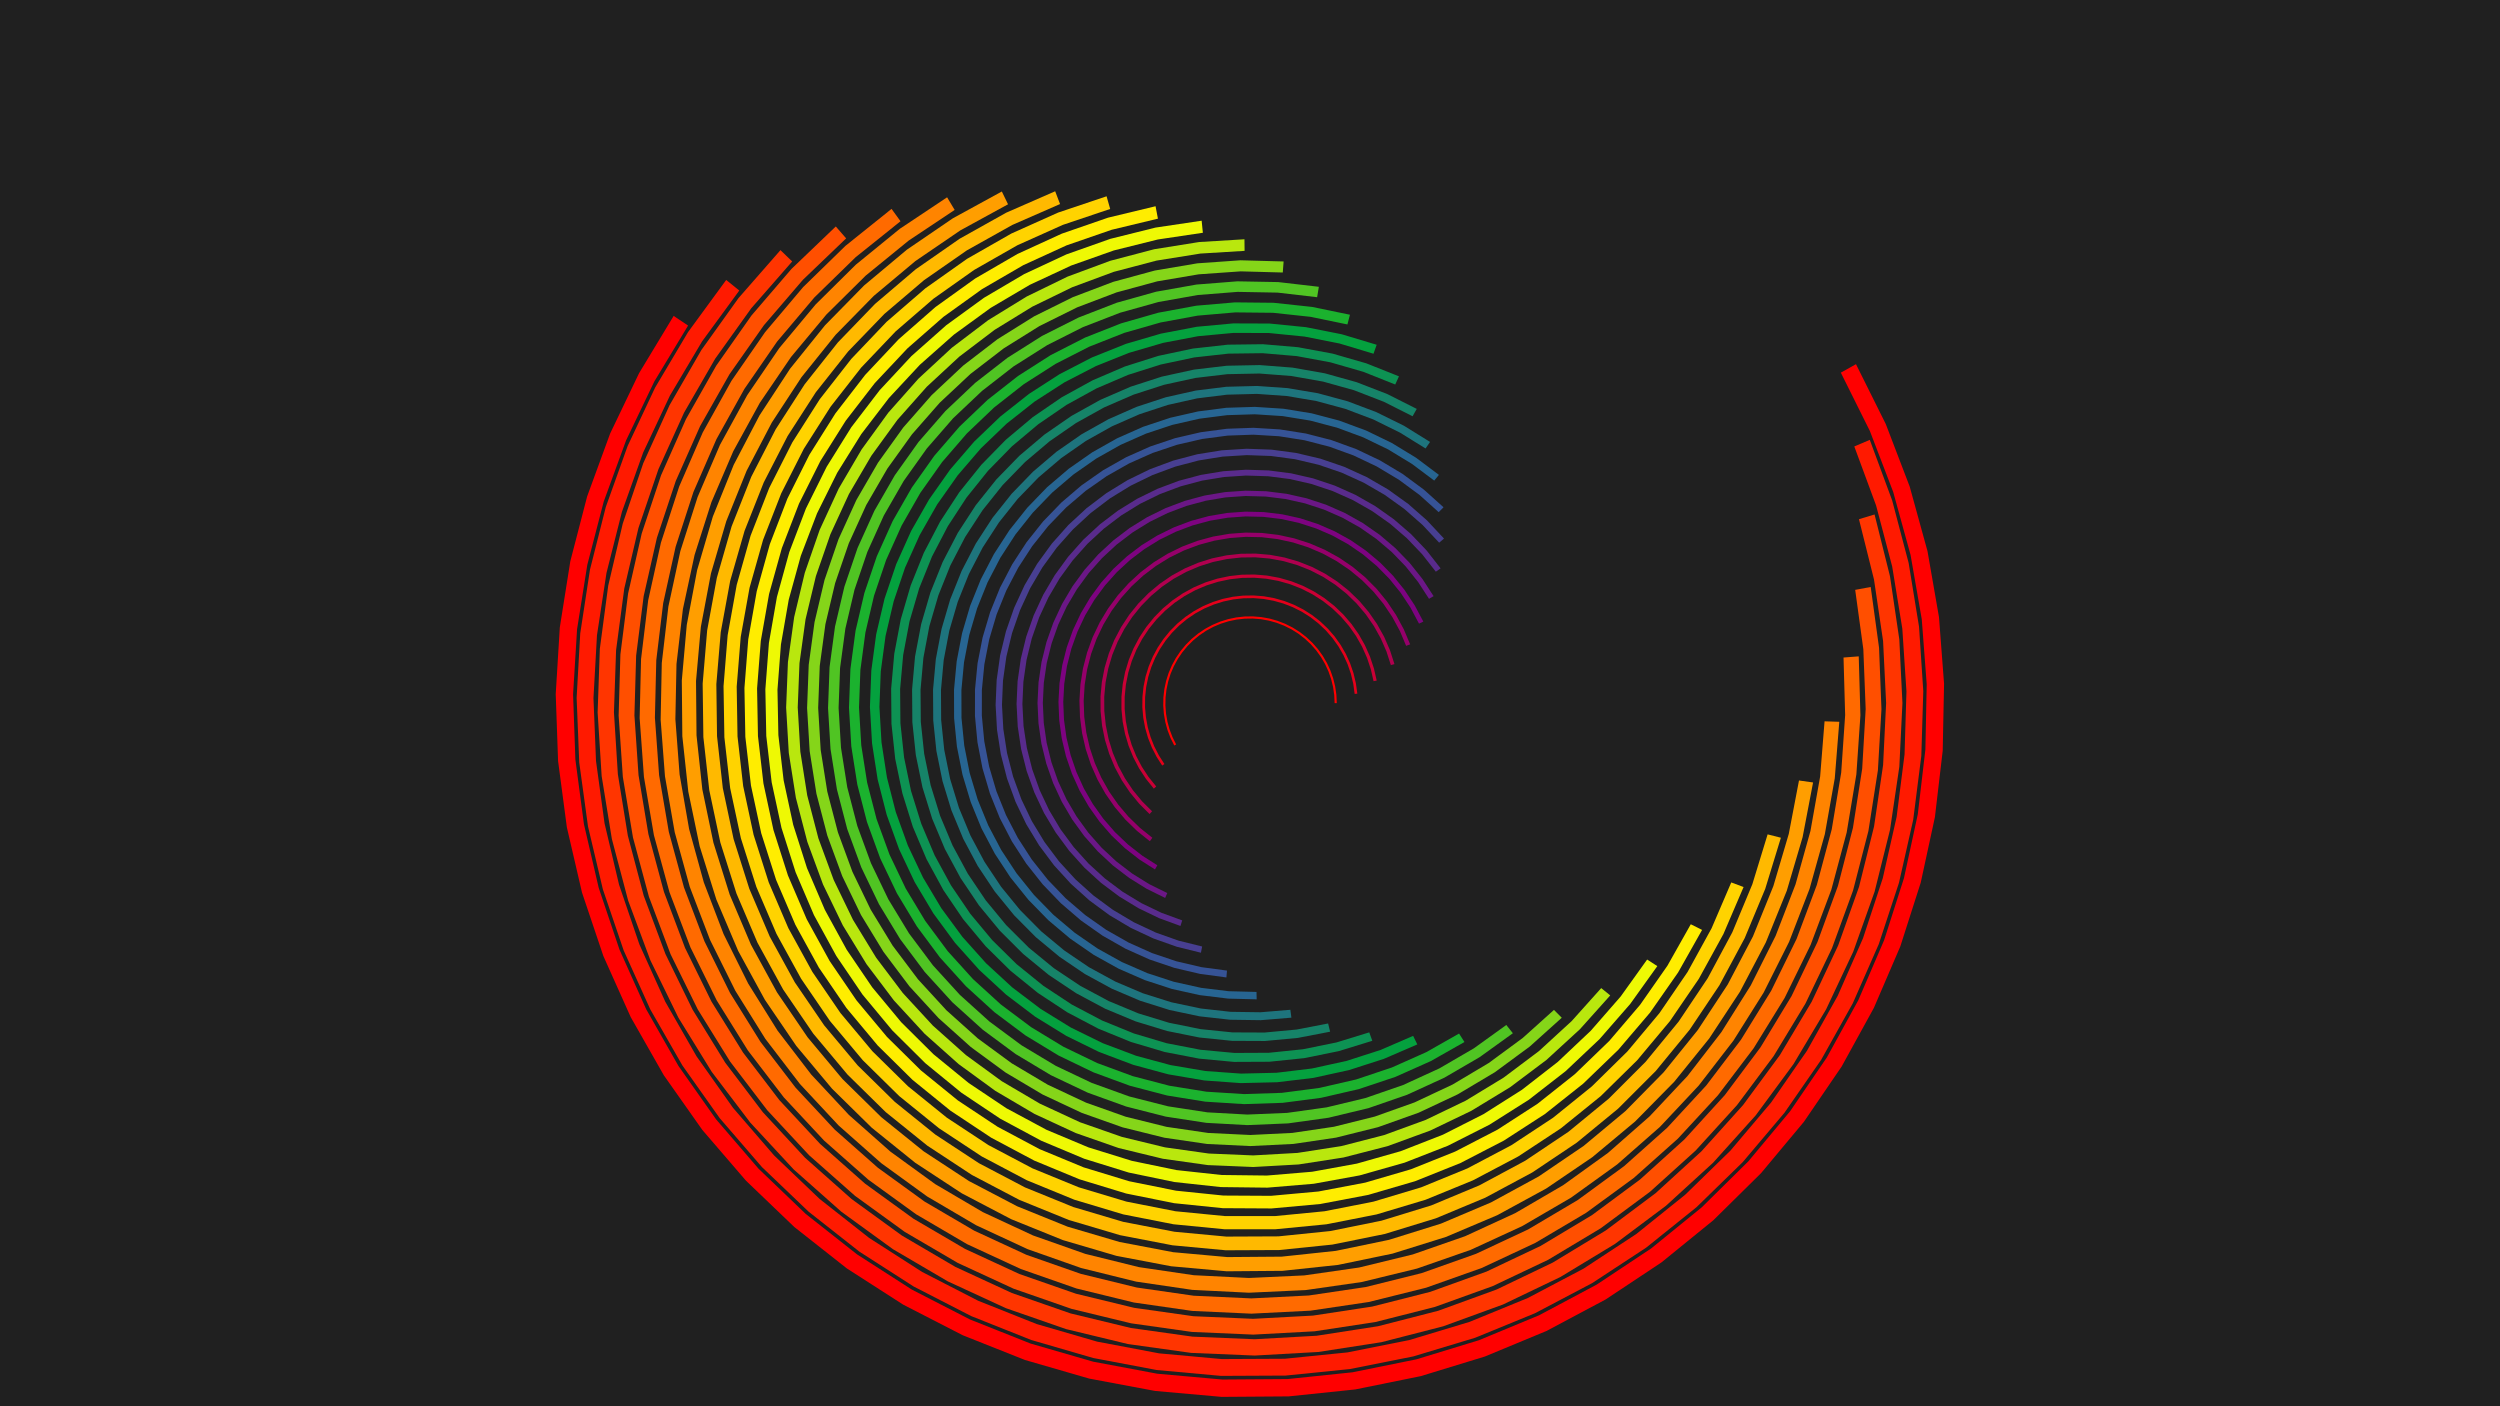 <svg xmlns="http://www.w3.org/2000/svg" xmlns:xlink="http://www.w3.org/1999/xlink" width="720" height="405" viewBox="0 0 720 405">
<path id="background" d="M 0.0 0.0 L 720.0 0.0 L 720.0 405.0 L 0.0 405.0 Z" stroke="none" fill-opacity="1" fill="#202020"></path>
<g transform="translate(360, 202.5) scale(1, -1) rotate(0.0) translate(0.0, 0.0)">
<g id="32d2fa64" transform="translate(0.0, 0.0) rotate(0.0) scale(1, 1)">
<g id="86254af" stroke="none" fill-opacity="1" fill="#ff0000">
<path id="face.000" d="M 24.996 0.0 L 24.881 2.398 L 24.536 4.774 L 23.965 7.107 L 23.172 9.373 L 22.166 11.553 L 20.955 13.627 L 19.551 15.574 L 17.967 17.378 L 16.216 19.022 L 14.316 20.49 L 12.284 21.769 L 10.139 22.847 L 7.9 23.715 L 5.588 24.363 L 3.225 24.787 L 0.832 24.982 L -1.569 24.947 L -3.955 24.681 L -6.305 24.188 L -8.597 23.471 L -10.809 22.538 L -12.922 21.397 L -14.915 20.059 L -16.771 18.535 L -18.472 16.84 L -20.002 14.99 L -21.348 13.002 L -22.497 10.894 L -23.439 8.685 L -24.164 6.396 L -24.666 4.048 L -24.941 1.663 L -24.985 -0.738 L -24.799 -3.132 L -24.384 -5.497 L -23.744 -7.811 L -22.885 -10.053 L -21.815 -12.203 L -21.27 -11.897 L -22.313 -9.802 L -23.151 -7.616 L -23.775 -5.359 L -24.179 -3.054 L -24.361 -0.72 L -24.317 1.621 L -24.049 3.947 L -23.56 6.236 L -22.853 8.468 L -21.935 10.621 L -20.815 12.677 L -19.502 14.616 L -18.01 16.419 L -16.352 18.072 L -14.542 19.557 L -12.599 20.862 L -10.539 21.975 L -8.382 22.884 L -6.148 23.583 L -3.856 24.064 L -1.53 24.323 L 0.811 24.358 L 3.144 24.168 L 5.449 23.754 L 7.703 23.122 L 9.886 22.276 L 11.977 21.225 L 13.958 19.978 L 15.811 18.546 L 17.517 16.944 L 19.062 15.185 L 20.431 13.286 L 21.612 11.264 L 22.593 9.139 L 23.365 6.929 L 23.922 4.655 L 24.259 2.338 L 24.371 0.0 Z"></path>
</g>
<g id="676b38ed" stroke="none" fill-opacity="1" fill="#e5001a">
<path id="face.000" d="M 30.91 2.725 L 30.503 5.694 L 29.811 8.611 L 28.841 11.447 L 27.602 14.176 L 26.106 16.773 L 24.366 19.213 L 22.398 21.475 L 20.222 23.535 L 17.857 25.377 L 15.325 26.981 L 12.65 28.334 L 9.858 29.422 L 6.973 30.236 L 4.023 30.768 L 1.036 31.012 L -1.961 30.968 L -4.94 30.634 L -7.872 30.014 L -10.731 29.115 L -13.49 27.944 L -16.123 26.512 L -18.606 24.833 L -20.915 22.922 L -23.029 20.797 L -24.928 18.478 L -26.594 15.987 L -28.013 13.346 L -29.17 10.581 L -30.055 7.717 L -30.659 4.782 L -30.977 1.801 L -31.007 -1.196 L -30.747 -4.182 L -30.2 -7.129 L -29.371 -10.009 L -28.268 -12.796 L -26.902 -15.464 L -25.284 -17.987 L -24.652 -17.537 L -26.229 -15.077 L -27.562 -12.476 L -28.637 -9.759 L -29.445 -6.95 L -29.978 -4.077 L -30.231 -1.166 L -30.203 1.756 L -29.893 4.662 L -29.303 7.525 L -28.441 10.317 L -27.313 13.012 L -25.93 15.587 L -24.305 18.016 L -22.453 20.277 L -20.392 22.349 L -18.141 24.212 L -15.72 25.849 L -13.153 27.245 L -10.463 28.387 L -7.675 29.264 L -4.816 29.868 L -1.912 30.193 L 1.01 30.237 L 3.923 29.999 L 6.799 29.48 L 9.611 28.687 L 12.334 27.625 L 14.942 26.307 L 17.41 24.742 L 19.716 22.947 L 21.838 20.938 L 23.756 18.733 L 25.453 16.354 L 26.912 13.822 L 28.12 11.161 L 29.066 8.396 L 29.74 5.552 L 30.137 2.657 Z"></path>
</g>
<g id="762a4034" stroke="none" fill-opacity="1" fill="#ca0035">
<path id="face.000" d="M 36.492 6.484 L 35.69 9.994 L 34.552 13.409 L 33.088 16.698 L 31.312 19.83 L 29.241 22.774 L 26.894 25.503 L 24.292 27.992 L 21.462 30.217 L 18.429 32.156 L 15.223 33.793 L 11.873 35.11 L 8.41 36.096 L 4.869 36.742 L 1.281 37.041 L -2.318 36.991 L -5.896 36.591 L -9.418 35.847 L -12.851 34.764 L -16.163 33.353 L -19.323 31.628 L -22.3 29.604 L -25.067 27.301 L -27.597 24.74 L -29.867 21.946 L -31.855 18.945 L -33.543 15.765 L -34.914 12.437 L -35.956 8.991 L -36.659 5.46 L -37.016 1.878 L -37.023 -1.722 L -36.681 -5.306 L -35.994 -8.84 L -34.966 -12.29 L -33.609 -15.624 L -31.935 -18.811 L -29.959 -21.82 L -27.701 -24.624 L -27.008 -24.008 L -29.21 -21.275 L -31.136 -18.341 L -32.769 -15.233 L -34.092 -11.983 L -35.094 -8.619 L -35.764 -5.173 L -36.098 -1.679 L -36.09 1.831 L -35.742 5.323 L -35.057 8.766 L -34.041 12.126 L -32.705 15.371 L -31.059 18.471 L -29.121 21.397 L -26.907 24.122 L -24.44 26.618 L -21.743 28.864 L -18.84 30.837 L -15.759 32.519 L -12.53 33.895 L -9.183 34.95 L -5.749 35.676 L -2.26 36.066 L 1.249 36.115 L 4.747 35.823 L 8.2 35.194 L 11.576 34.232 L 14.842 32.948 L 17.969 31.352 L 20.926 29.461 L 23.685 27.292 L 26.221 24.866 L 28.51 22.205 L 30.53 19.334 L 32.261 16.281 L 33.689 13.074 L 34.798 9.744 L 35.579 6.322 Z"></path>
</g>
<g id="496277d0" stroke="none" fill-opacity="1" fill="#b0004f">
<path id="face.000" d="M 41.606 11.237 L 40.311 15.242 L 38.632 19.102 L 36.585 22.779 L 34.188 26.24 L 31.465 29.449 L 28.442 32.378 L 25.148 34.998 L 21.614 37.285 L 17.874 39.215 L 13.963 40.772 L 9.919 41.94 L 5.781 42.707 L 1.587 43.067 L -2.622 43.017 L -6.805 42.556 L -10.924 41.689 L -14.939 40.425 L -18.811 38.775 L -22.504 36.755 L -25.982 34.384 L -29.212 31.686 L -32.164 28.685 L -34.809 25.411 L -37.121 21.894 L -39.08 18.168 L -40.666 14.269 L -41.864 10.234 L -42.663 6.102 L -43.054 1.911 L -43.035 -2.298 L -42.606 -6.485 L -41.77 -10.611 L -40.536 -14.635 L -38.915 -18.519 L -36.923 -22.227 L -34.578 -25.723 L -31.904 -28.973 L -28.926 -31.947 L -28.203 -31.149 L -31.107 -28.249 L -33.714 -25.08 L -36 -21.671 L -37.942 -18.056 L -39.522 -14.269 L -40.726 -10.345 L -41.541 -6.323 L -41.96 -2.241 L -41.978 1.863 L -41.596 5.949 L -40.817 9.978 L -39.649 13.913 L -38.103 17.714 L -36.193 21.346 L -33.938 24.775 L -31.36 27.968 L -28.482 30.893 L -25.332 33.525 L -21.941 35.836 L -18.341 37.805 L -14.565 39.414 L -10.651 40.647 L -6.635 41.492 L -2.556 41.941 L 1.548 41.991 L 5.636 41.64 L 9.671 40.891 L 13.614 39.753 L 17.427 38.235 L 21.074 36.353 L 24.519 34.124 L 27.731 31.569 L 30.679 28.713 L 33.333 25.584 L 35.67 22.21 L 37.666 18.624 L 39.304 14.861 L 40.566 10.956 Z"></path>
</g>
<g id="3c7a8ee1" stroke="none" fill-opacity="1" fill="#95006a">
<path id="face.000" d="M 46.123 16.926 L 44.294 21.257 L 42.059 25.393 L 39.44 29.297 L 36.459 32.932 L 33.145 36.266 L 29.527 39.268 L 25.638 41.91 L 21.515 44.169 L 17.195 46.023 L 12.718 47.456 L 8.124 48.454 L 3.456 49.009 L -1.244 49.114 L -5.933 48.771 L -10.567 47.98 L -15.104 46.751 L -19.503 45.093 L -23.724 43.023 L -27.727 40.558 L -31.477 37.723 L -34.938 34.541 L -38.08 31.044 L -40.872 27.262 L -43.291 23.231 L -45.313 18.987 L -46.92 14.569 L -48.098 10.018 L -48.835 5.375 L -49.126 0.683 L -48.966 -4.015 L -48.358 -8.677 L -47.307 -13.259 L -45.823 -17.72 L -43.92 -22.018 L -41.615 -26.115 L -38.928 -29.973 L -35.885 -33.557 L -32.514 -36.833 L -28.844 -39.772 L -28.123 -38.777 L -31.701 -35.912 L -34.988 -32.718 L -37.955 -29.224 L -40.574 -25.462 L -42.822 -21.468 L -44.678 -17.277 L -46.125 -12.928 L -47.149 -8.46 L -47.742 -3.915 L -47.897 0.666 L -47.614 5.241 L -46.896 9.768 L -45.747 14.205 L -44.18 18.512 L -42.209 22.65 L -39.85 26.581 L -37.128 30.268 L -34.065 33.678 L -30.69 36.779 L -27.034 39.544 L -23.131 41.947 L -19.016 43.966 L -14.727 45.582 L -10.303 46.781 L -5.784 47.551 L -1.213 47.887 L 3.369 47.783 L 7.921 47.243 L 12.4 46.269 L 16.765 44.872 L 20.977 43.064 L 24.997 40.862 L 28.788 38.286 L 32.316 35.359 L 35.548 32.109 L 38.454 28.564 L 41.008 24.758 L 43.186 20.726 L 44.969 16.503 Z"></path>
</g>
<g id="15d37aad" stroke="none" fill-opacity="1" fill="#7d0380">
<path id="face.000" d="M 49.918 23.479 L 47.43 28.168 L 44.504 32.595 L 41.166 36.721 L 37.446 40.507 L 33.38 43.918 L 29.006 46.922 L 24.362 49.493 L 19.493 51.605 L 14.444 53.239 L 9.261 54.381 L 3.992 55.019 L -1.313 55.148 L -6.607 54.767 L -11.839 53.878 L -16.962 52.491 L -21.928 50.618 L -26.691 48.277 L -31.206 45.489 L -35.433 42.279 L -39.332 38.678 L -42.867 34.72 L -46.005 30.44 L -48.717 25.878 L -50.979 21.076 L -52.768 16.08 L -54.069 10.935 L -54.87 5.688 L -55.162 0.389 L -54.945 -4.914 L -54.218 -10.171 L -52.99 -15.334 L -51.271 -20.355 L -49.077 -25.188 L -46.43 -29.788 L -43.352 -34.112 L -39.874 -38.12 L -36.026 -41.775 L -31.845 -45.044 L -27.369 -47.896 L -26.684 -46.698 L -31.049 -43.918 L -35.125 -40.731 L -38.877 -37.167 L -42.269 -33.259 L -45.269 -29.043 L -47.851 -24.559 L -49.989 -19.847 L -51.665 -14.951 L -52.863 -9.917 L -53.571 -4.791 L -53.783 0.379 L -53.498 5.546 L -52.717 10.661 L -51.449 15.678 L -49.704 20.55 L -47.499 25.231 L -44.855 29.679 L -41.795 33.852 L -38.349 37.712 L -34.547 41.222 L -30.426 44.351 L -26.023 47.07 L -21.38 49.353 L -16.538 51.179 L -11.543 52.531 L -6.442 53.398 L -1.28 53.769 L 3.893 53.644 L 9.03 53.021 L 14.083 51.908 L 19.006 50.315 L 23.753 48.255 L 28.28 45.749 L 32.546 42.82 L 36.51 39.494 L 40.137 35.803 L 43.391 31.78 L 46.245 27.463 L 48.67 22.892 Z"></path>
</g>
<g id="4fc03d31" stroke="none" fill-opacity="1" fill="#6b1786">
<path id="face.000" d="M 52.876 30.81 L 49.652 35.774 L 45.963 40.404 L 41.844 44.656 L 37.334 48.49 L 32.474 51.87 L 27.311 54.765 L 21.892 57.148 L 16.268 58.996 L 10.492 60.291 L 4.617 61.023 L -1.3 61.184 L -7.206 60.772 L -13.044 59.791 L -18.759 58.251 L -24.3 56.166 L -29.613 53.556 L -34.649 50.444 L -39.36 46.86 L -43.704 42.838 L -47.638 38.415 L -51.127 33.633 L -54.137 28.535 L -56.641 23.171 L -58.615 17.59 L -60.04 11.845 L -60.904 5.988 L -61.197 0.076 L -60.918 -5.837 L -60.069 -11.696 L -58.658 -17.445 L -56.698 -23.03 L -54.208 -28.401 L -51.21 -33.505 L -47.734 -38.296 L -43.81 -42.729 L -39.477 -46.762 L -34.774 -50.358 L -29.746 -53.482 L -24.439 -56.106 L -23.828 -54.703 L -29.002 -52.145 L -33.905 -49.099 L -38.49 -45.593 L -42.715 -41.661 L -46.54 -37.339 L -49.93 -32.668 L -52.853 -27.691 L -55.281 -22.455 L -57.192 -17.008 L -58.568 -11.403 L -59.395 -5.691 L -59.667 0.074 L -59.381 5.839 L -58.539 11.549 L -57.149 17.151 L -55.225 22.592 L -52.784 27.822 L -49.849 32.792 L -46.447 37.455 L -42.611 41.767 L -38.376 45.689 L -33.782 49.183 L -28.872 52.217 L -23.692 54.762 L -18.29 56.795 L -12.717 58.296 L -7.025 59.252 L -1.268 59.654 L 4.502 59.497 L 10.229 58.784 L 15.861 57.521 L 21.344 55.719 L 26.628 53.396 L 31.662 50.574 L 36.401 47.278 L 40.798 43.54 L 44.814 39.394 L 48.411 34.88 L 51.554 30.04 Z"></path>
</g>
<g id="24bb7b88" stroke="none" fill-opacity="1" fill="#592b8c">
<path id="face.000" d="M 54.892 38.818 L 50.862 43.966 L 46.351 48.699 L 41.401 52.971 L 36.06 56.742 L 30.377 59.977 L 24.407 62.644 L 18.207 64.719 L 11.834 66.181 L 5.349 67.018 L -1.186 67.22 L -7.71 66.787 L -14.161 65.723 L -20.478 64.036 L -26.602 61.744 L -32.474 58.868 L -38.039 55.435 L -43.244 51.478 L -48.04 47.034 L -52.381 42.145 L -56.227 36.857 L -59.542 31.221 L -62.293 25.29 L -64.455 19.119 L -66.007 12.767 L -66.935 6.295 L -67.23 -0.237 L -66.89 -6.766 L -65.916 -13.232 L -64.319 -19.572 L -62.114 -25.727 L -59.321 -31.639 L -55.967 -37.252 L -52.083 -42.512 L -47.708 -47.371 L -42.88 -51.781 L -37.648 -55.701 L -32.059 -59.095 L -26.167 -61.93 L -20.027 -64.179 L -19.527 -62.574 L -25.513 -60.381 L -31.257 -57.618 L -36.706 -54.309 L -41.808 -50.486 L -46.515 -46.186 L -50.781 -41.45 L -54.568 -36.321 L -57.838 -30.848 L -60.561 -25.084 L -62.711 -19.083 L -64.268 -12.901 L -65.217 -6.597 L -65.55 -0.231 L -65.262 6.138 L -64.357 12.448 L -62.844 18.641 L -60.736 24.657 L -58.053 30.441 L -54.822 35.936 L -51.072 41.091 L -46.839 45.858 L -42.163 50.191 L -37.088 54.049 L -31.662 57.396 L -25.937 60.2 L -19.967 62.435 L -13.807 64.079 L -7.517 65.118 L -1.156 65.54 L 5.216 65.342 L 11.538 64.527 L 17.752 63.101 L 23.797 61.078 L 29.618 58.477 L 35.158 55.324 L 40.366 51.647 L 45.192 47.482 L 49.59 42.867 L 53.52 37.847 Z"></path>
</g>
<g id="6066f4db" stroke="none" fill-opacity="1" fill="#483f91">
<path id="face.000" d="M 55.873 47.391 L 50.977 52.621 L 45.595 57.348 L 39.776 61.527 L 33.577 65.117 L 27.058 68.085 L 20.279 70.402 L 13.307 72.046 L 6.207 73.001 L -0.952 73.258 L -8.101 72.815 L -15.174 71.676 L -22.101 69.851 L -28.817 67.359 L -35.257 64.223 L -41.361 60.473 L -47.069 56.144 L -52.327 51.279 L -57.085 45.924 L -61.297 40.13 L -64.923 33.952 L -67.928 27.449 L -70.284 20.684 L -71.968 13.721 L -72.964 6.627 L -73.262 -0.53 L -72.861 -7.682 L -71.762 -14.761 L -69.977 -21.699 L -67.524 -28.429 L -64.425 -34.887 L -60.71 -41.012 L -56.414 -46.745 L -51.58 -52.031 L -46.252 -56.82 L -40.482 -61.065 L -34.325 -64.726 L -27.839 -67.769 L -21.088 -70.164 L -14.135 -71.888 L -13.782 -70.091 L -20.561 -68.41 L -27.143 -66.075 L -33.466 -63.108 L -39.47 -59.538 L -45.095 -55.399 L -50.29 -50.73 L -55.004 -45.576 L -59.192 -39.987 L -62.814 -34.015 L -65.836 -27.718 L -68.228 -21.156 L -69.968 -14.392 L -71.039 -7.49 L -71.431 -0.517 L -71.14 6.462 L -70.169 13.378 L -68.527 20.167 L -66.23 26.763 L -63.3 33.103 L -59.764 39.126 L -55.658 44.776 L -51.019 49.997 L -45.892 54.741 L -40.327 58.961 L -34.376 62.617 L -28.097 65.675 L -21.548 68.105 L -14.794 69.884 L -7.899 70.995 L -0.928 71.427 L 6.052 71.176 L 12.974 70.245 L 19.772 68.642 L 26.381 66.383 L 32.738 63.489 L 38.782 59.988 L 44.455 55.914 L 49.703 51.306 L 54.476 46.206 Z"></path>
</g>
<g id="2eaf3cc1" stroke="none" fill-opacity="1" fill="#365396">
<path id="face.000" d="M 55.736 56.406 L 50.08 61.483 L 43.964 65.995 L 37.444 69.901 L 30.58 73.164 L 23.436 75.756 L 16.076 77.651 L 8.568 78.834 L 0.982 79.292 L -6.614 79.022 L -14.148 78.026 L -21.553 76.313 L -28.76 73.899 L -35.702 70.806 L -42.317 67.063 L -48.542 62.704 L -54.322 57.769 L -59.603 52.303 L -64.337 46.357 L -68.479 39.985 L -71.992 33.246 L -74.844 26.201 L -77.009 18.915 L -78.466 11.456 L -79.202 3.892 L -79.211 -3.708 L -78.492 -11.274 L -77.053 -18.737 L -74.905 -26.027 L -72.069 -33.079 L -68.571 -39.826 L -64.444 -46.208 L -59.724 -52.165 L -54.456 -57.643 L -48.688 -62.591 L -42.472 -66.965 L -35.866 -70.723 L -28.931 -73.832 L -21.73 -76.263 L -14.329 -77.993 L -6.797 -79.006 L -6.627 -77.031 L -13.971 -76.043 L -21.187 -74.356 L -28.208 -71.986 L -34.97 -68.955 L -41.41 -65.291 L -47.47 -61.027 L -53.095 -56.202 L -58.231 -50.861 L -62.833 -45.053 L -66.857 -38.83 L -70.267 -32.252 L -73.032 -25.377 L -75.126 -18.268 L -76.53 -10.992 L -77.231 -3.616 L -77.222 3.795 L -76.504 11.17 L -75.084 18.443 L -72.973 25.546 L -70.193 32.414 L -66.767 38.985 L -62.728 45.198 L -58.113 50.996 L -52.964 56.325 L -47.329 61.136 L -41.259 65.387 L -34.81 69.036 L -28.041 72.051 L -21.014 74.405 L -13.795 76.075 L -6.448 77.046 L 0.957 77.31 L 8.354 76.863 L 15.674 75.71 L 22.85 73.862 L 29.816 71.335 L 36.508 68.153 L 42.865 64.345 L 48.828 59.946 L 54.342 54.996 Z"></path>
</g>
<g id="5c702c95" stroke="none" fill-opacity="1" fill="#276592">
<path id="face.000" d="M 54.414 65.731 L 47.836 70.663 L 40.813 74.938 L 33.412 78.518 L 25.7 81.369 L 17.75 83.465 L 9.634 84.786 L 1.43 85.32 L -6.788 85.061 L -14.943 84.013 L -22.959 82.185 L -30.762 79.594 L -38.279 76.264 L -45.441 72.226 L -52.181 67.517 L -58.437 62.182 L -64.15 56.269 L -69.268 49.834 L -73.742 42.937 L -77.532 35.64 L -80.602 28.013 L -82.924 20.126 L -84.476 12.052 L -85.244 3.866 L -85.22 -4.356 L -84.405 -12.538 L -82.807 -20.603 L -80.44 -28.476 L -77.326 -36.086 L -73.494 -43.36 L -68.98 -50.232 L -63.825 -56.637 L -58.078 -62.517 L -51.792 -67.816 L -45.025 -72.486 L -37.84 -76.483 L -30.303 -79.769 L -22.486 -82.316 L -14.459 -84.098 L -6.298 -85.099 L 1.921 -85.31 L 1.873 -83.177 L -6.141 -82.971 L -14.098 -81.995 L -21.923 -80.258 L -29.546 -77.775 L -36.894 -74.571 L -43.899 -70.674 L -50.497 -66.121 L -56.626 -60.954 L -62.23 -55.221 L -67.255 -48.976 L -71.657 -42.276 L -75.393 -35.184 L -78.429 -27.764 L -80.737 -20.088 L -82.295 -12.224 L -83.09 -4.247 L -83.113 3.769 L -82.364 11.75 L -80.851 19.623 L -78.587 27.313 L -75.594 34.749 L -71.899 41.863 L -67.536 48.588 L -62.546 54.863 L -56.976 60.627 L -50.877 65.829 L -44.305 70.42 L -37.322 74.357 L -29.993 77.604 L -22.385 80.13 L -14.569 81.913 L -6.618 82.935 L 1.394 83.187 L 9.394 82.666 L 17.306 81.378 L 25.057 79.335 L 32.576 76.555 L 39.793 73.065 L 46.64 68.896 L 53.054 64.088 Z"></path>
</g>
<g id="61e1633f" stroke="none" fill-opacity="1" fill="#1e747d">
<path id="face.000" d="M 51.856 75.223 L 44.335 79.887 L 36.398 83.802 L 28.12 86.93 L 19.578 89.243 L 10.852 90.718 L 2.024 91.343 L -6.823 91.11 L -15.605 90.022 L -24.242 88.09 L -32.65 85.332 L -40.753 81.773 L -48.473 77.446 L -55.739 72.393 L -62.481 66.661 L -68.637 60.303 L -74.149 53.38 L -78.966 45.956 L -83.042 38.1 L -86.338 29.887 L -88.825 21.394 L -90.478 12.7 L -91.282 3.887 L -91.23 -4.963 L -90.322 -13.766 L -88.567 -22.44 L -85.98 -30.903 L -82.587 -39.076 L -78.419 -46.883 L -73.515 -54.25 L -67.922 -61.108 L -61.691 -67.393 L -54.881 -73.045 L -47.557 -78.012 L -39.786 -82.247 L -31.642 -85.711 L -23.202 -88.37 L -14.543 -90.2 L -5.748 -91.184 L 3.101 -91.312 L 11.92 -90.584 L 11.622 -88.319 L 3.023 -89.03 L -5.605 -88.904 L -14.18 -87.945 L -22.622 -86.161 L -30.851 -83.568 L -38.792 -80.191 L -46.368 -76.062 L -53.509 -71.219 L -60.149 -65.708 L -66.224 -59.58 L -71.677 -52.894 L -76.458 -45.711 L -80.522 -38.1 L -83.831 -30.13 L -86.352 -21.879 L -88.064 -13.422 L -88.949 -4.839 L -89 3.79 L -88.216 12.383 L -86.604 20.859 L -84.18 29.14 L -80.966 37.148 L -76.992 44.807 L -72.296 52.045 L -66.921 58.796 L -60.919 64.995 L -54.345 70.583 L -47.261 75.51 L -39.734 79.728 L -31.834 83.199 L -23.636 85.888 L -15.215 87.772 L -6.652 88.832 L 1.974 89.059 L 10.581 88.45 L 19.088 87.012 L 27.417 84.757 L 35.489 81.707 L 43.227 77.89 L 50.56 73.342 Z"></path>
</g>
<g id="972abaa" stroke="none" fill-opacity="1" fill="#168368">
<path id="face.000" d="M 48.025 84.735 L 39.556 89.004 L 30.713 92.429 L 21.578 94.978 L 12.238 96.627 L 2.783 97.359 L -6.699 97.168 L -16.117 96.056 L -25.383 94.033 L -34.408 91.118 L -43.107 87.34 L -51.397 82.734 L -59.199 77.343 L -66.441 71.219 L -73.052 64.419 L -78.971 57.009 L -84.141 49.059 L -88.513 40.643 L -92.047 31.842 L -94.707 22.739 L -96.47 13.42 L -97.317 3.974 L -97.243 -5.509 L -96.246 -14.941 L -94.337 -24.23 L -91.533 -33.29 L -87.861 -42.034 L -83.357 -50.38 L -78.062 -58.248 L -72.027 -65.564 L -65.309 -72.258 L -57.972 -78.267 L -50.085 -83.534 L -41.723 -88.009 L -32.966 -91.65 L -23.896 -94.422 L -14.6 -96.298 L -5.165 -97.262 L 4.319 -97.303 L 13.761 -96.422 L 23.074 -94.626 L 22.497 -92.26 L 13.417 -94.011 L 4.211 -94.87 L -5.036 -94.83 L -14.235 -93.891 L -23.299 -92.061 L -32.142 -89.359 L -40.68 -85.809 L -48.833 -81.446 L -56.522 -76.311 L -63.676 -70.452 L -70.226 -63.925 L -76.11 -56.792 L -81.273 -49.121 L -85.665 -40.983 L -89.244 -32.458 L -91.978 -23.624 L -93.84 -14.567 L -94.812 -5.371 L -94.885 3.875 L -94.058 13.085 L -92.339 22.17 L -89.745 31.046 L -86.301 39.627 L -82.038 47.832 L -76.997 55.584 L -71.226 62.809 L -64.78 69.438 L -57.719 75.409 L -50.112 80.665 L -42.029 85.157 L -33.548 88.841 L -24.748 91.682 L -15.715 93.654 L -6.532 94.739 L 2.713 94.925 L 11.932 94.211 L 21.038 92.604 L 29.945 90.119 L 38.568 86.779 L 46.824 82.617 Z"></path>
</g>
<g id="2d91dee5" stroke="none" fill-opacity="1" fill="#0d9253">
<path id="face.000" d="M 42.901 94.115 L 33.494 97.859 L 23.767 100.664 L 13.812 102.506 L 3.724 103.365 L -6.399 103.234 L -16.461 102.114 L -26.365 100.015 L -36.016 96.959 L -45.323 92.973 L -54.195 88.097 L -62.548 82.377 L -70.302 75.867 L -77.382 68.631 L -83.721 60.737 L -89.258 52.261 L -93.94 43.285 L -97.721 33.893 L -100.567 24.177 L -102.449 14.23 L -103.349 4.146 L -103.259 -5.978 L -102.18 -16.044 L -100.122 -25.957 L -97.105 -35.621 L -93.157 -44.943 L -88.317 -53.835 L -82.631 -62.212 L -76.153 -69.992 L -68.946 -77.102 L -61.078 -83.473 L -52.625 -89.044 L -43.667 -93.762 L -34.292 -97.582 L -24.588 -100.467 L -14.648 -102.39 L -4.568 -103.331 L 5.556 -103.283 L 15.627 -102.245 L 25.548 -100.227 L 35.224 -97.25 L 34.343 -94.818 L 24.909 -97.722 L 15.236 -99.689 L 5.417 -100.701 L -4.453 -100.748 L -14.282 -99.83 L -23.973 -97.956 L -33.434 -95.143 L -42.576 -91.418 L -51.309 -86.818 L -59.551 -81.386 L -67.222 -75.174 L -74.25 -68.242 L -80.565 -60.656 L -86.109 -52.489 L -90.829 -43.82 L -94.677 -34.73 L -97.619 -25.308 L -99.626 -15.643 L -100.678 -5.828 L -100.765 4.042 L -99.887 13.874 L -98.053 23.573 L -95.278 33.046 L -91.591 42.202 L -87.027 50.954 L -81.628 59.218 L -75.448 66.915 L -68.545 73.97 L -60.985 80.317 L -52.84 85.895 L -44.19 90.649 L -35.116 94.535 L -25.706 97.515 L -16.049 99.561 L -6.239 100.653 L 3.631 100.781 L 13.466 99.943 L 23.173 98.148 L 32.657 95.412 L 41.828 91.763 Z"></path>
</g>
<g id="3c9df8ee" stroke="none" fill-opacity="1" fill="#04a13e">
<path id="face.000" d="M 36.481 103.208 L 26.417 106.23 L 16.11 108.274 L 5.654 109.32 L -4.854 109.358 L -15.317 108.389 L -25.639 106.421 L -35.724 103.472 L -45.481 99.57 L -54.818 94.751 L -63.65 89.058 L -71.896 82.545 L -79.479 75.271 L -86.33 67.304 L -92.386 58.716 L -97.59 49.588 L -101.895 40.002 L -105.261 30.048 L -107.657 19.817 L -109.061 9.403 L -109.46 -1.097 L -108.851 -11.587 L -107.238 -21.971 L -104.638 -32.151 L -101.073 -42.036 L -96.577 -51.533 L -91.19 -60.556 L -84.964 -69.02 L -77.955 -76.849 L -70.227 -83.969 L -61.853 -90.316 L -52.908 -95.83 L -43.476 -100.462 L -33.643 -104.167 L -23.501 -106.913 L -13.141 -108.674 L -2.661 -109.433 L 7.844 -109.184 L 18.277 -107.929 L 28.541 -105.679 L 38.542 -102.456 L 48.188 -98.289 L 46.983 -95.831 L 37.578 -99.895 L 27.827 -103.037 L 17.82 -105.231 L 7.648 -106.455 L -2.594 -106.697 L -12.813 -105.957 L -22.913 -104.24 L -32.802 -101.563 L -42.389 -97.95 L -51.585 -93.435 L -60.306 -88.058 L -68.472 -81.87 L -76.006 -74.928 L -82.84 -67.295 L -88.911 -59.042 L -94.162 -50.245 L -98.546 -40.985 L -102.022 -31.348 L -104.557 -21.421 L -106.129 -11.297 L -106.724 -1.07 L -106.335 9.168 L -104.966 19.321 L -102.629 29.297 L -99.348 39.002 L -95.15 48.348 L -90.076 57.248 L -84.172 65.621 L -77.493 73.389 L -70.099 80.481 L -62.059 86.832 L -53.448 92.382 L -44.344 97.081 L -34.831 100.885 L -24.998 103.76 L -14.934 105.679 L -4.732 106.624 L 5.513 106.587 L 15.707 105.567 L 25.757 103.575 L 35.569 100.628 Z"></path>
</g>
<g id="452cf0af" stroke="none" fill-opacity="1" fill="#1bb22e">
<path id="face.000" d="M 28.78 111.856 L 17.866 114.109 L 6.785 115.3 L -4.359 115.417 L -15.462 114.46 L -26.421 112.437 L -37.135 109.367 L -47.502 105.279 L -57.427 100.211 L -66.818 94.209 L -75.587 87.331 L -83.651 79.64 L -90.938 71.207 L -97.377 62.111 L -102.91 52.437 L -107.484 42.275 L -111.058 31.719 L -113.598 20.868 L -115.081 9.823 L -115.492 -1.314 L -114.827 -12.439 L -113.094 -23.447 L -110.308 -34.238 L -106.495 -44.71 L -101.69 -54.765 L -95.938 -64.311 L -89.294 -73.258 L -81.818 -81.522 L -73.58 -89.028 L -64.657 -95.705 L -55.133 -101.491 L -45.095 -106.332 L -34.637 -110.183 L -23.856 -113.009 L -12.854 -114.782 L -1.732 -115.486 L 9.406 -115.116 L 20.457 -113.673 L 31.317 -111.172 L 41.886 -107.637 L 52.065 -103.099 L 61.759 -97.601 L 60.215 -95.161 L 50.763 -100.521 L 40.839 -104.946 L 30.534 -108.393 L 19.946 -110.831 L 9.171 -112.238 L -1.688 -112.599 L -12.533 -111.912 L -23.26 -110.183 L -33.771 -107.429 L -43.967 -103.674 L -53.754 -98.954 L -63.041 -93.313 L -71.741 -86.803 L -79.772 -79.484 L -87.061 -71.426 L -93.54 -62.703 L -99.148 -53.396 L -103.832 -43.592 L -107.55 -33.382 L -110.267 -22.861 L -111.957 -12.128 L -112.604 -1.281 L -112.204 9.577 L -110.758 20.346 L -108.282 30.926 L -104.797 41.218 L -100.337 51.126 L -94.942 60.558 L -88.664 69.427 L -81.56 77.649 L -73.697 85.148 L -65.148 91.854 L -55.992 97.705 L -46.315 102.647 L -36.206 106.633 L -25.761 109.626 L -15.076 111.598 L -4.25 112.531 L 6.615 112.417 L 17.419 111.256 L 28.06 109.06 Z"></path>
</g>
<g id="479f3b3c" stroke="none" fill-opacity="1" fill="#50c423">
<path id="face.000" d="M 19.83 119.904 L 8.122 121.261 L -3.663 121.478 L -15.414 120.551 L -27.02 118.491 L -38.371 115.316 L -49.361 111.057 L -59.888 105.753 L -69.85 99.454 L -79.156 92.22 L -87.717 84.118 L -95.454 75.225 L -102.292 65.625 L -108.168 55.407 L -113.027 44.668 L -116.822 33.508 L -119.519 22.034 L -121.091 10.352 L -121.524 -1.427 L -120.815 -13.192 L -118.968 -24.834 L -116.003 -36.242 L -111.947 -47.309 L -106.838 -57.931 L -100.723 -68.008 L -93.661 -77.445 L -85.719 -86.154 L -76.97 -94.053 L -67.497 -101.066 L -57.389 -107.13 L -46.741 -112.185 L -35.653 -116.185 L -24.231 -119.093 L -12.58 -120.88 L -0.811 -121.53 L 10.966 -121.037 L 22.639 -119.405 L 34.1 -116.651 L 45.24 -112.799 L 55.954 -107.886 L 66.142 -101.958 L 75.708 -95.071 L 73.815 -92.694 L 64.488 -99.409 L 54.555 -105.189 L 44.109 -109.979 L 33.247 -113.735 L 22.073 -116.42 L 10.692 -118.011 L -0.791 -118.492 L -12.265 -117.858 L -23.625 -116.115 L -34.762 -113.281 L -45.572 -109.38 L -55.954 -104.451 L -65.809 -98.54 L -75.045 -91.701 L -83.576 -84 L -91.32 -75.509 L -98.205 -66.307 L -104.167 -56.482 L -109.148 -46.126 L -113.103 -35.336 L -115.994 -24.213 L -117.794 -12.862 L -118.486 -1.391 L -118.064 10.094 L -116.531 21.483 L -113.901 32.671 L -110.201 43.551 L -105.464 54.022 L -99.735 63.984 L -93.067 73.345 L -85.525 82.015 L -77.177 89.914 L -68.104 96.968 L -58.39 103.109 L -48.127 108.281 L -37.412 112.434 L -26.344 115.529 L -15.029 117.538 L -3.572 118.441 L 7.918 118.23 L 19.334 116.906 Z"></path>
</g>
<g id="4833f12a" stroke="none" fill-opacity="1" fill="#85d519">
<path id="face.000" d="M 9.682 127.198 L -2.749 127.537 L -15.154 126.663 L -27.415 124.586 L -39.415 121.324 L -51.041 116.91 L -62.182 111.385 L -72.731 104.801 L -82.59 97.222 L -91.664 88.718 L -99.866 79.372 L -107.12 69.271 L -113.356 58.512 L -118.514 47.196 L -122.547 35.433 L -125.414 23.332 L -127.09 11.01 L -127.558 -1.416 L -126.814 -13.83 L -124.865 -26.112 L -121.73 -38.145 L -117.437 -49.816 L -112.029 -61.014 L -105.556 -71.632 L -98.079 -81.57 L -89.671 -90.732 L -80.411 -99.032 L -70.386 -106.39 L -59.693 -112.738 L -48.432 -118.015 L -36.711 -122.17 L -24.642 -125.164 L -12.338 -126.968 L 0.083 -127.566 L 12.504 -126.952 L 24.805 -125.131 L 36.871 -122.122 L 48.587 -117.951 L 59.84 -112.66 L 70.525 -106.298 L 80.54 -98.926 L 89.79 -90.614 L 87.545 -88.349 L 78.527 -96.453 L 68.762 -103.641 L 58.344 -109.844 L 47.372 -115.002 L 35.949 -119.068 L 24.185 -122.003 L 12.191 -123.778 L 0.081 -124.377 L -12.029 -123.794 L -24.026 -122.035 L -35.794 -119.115 L -47.221 -115.064 L -58.201 -109.92 L -68.627 -103.731 L -78.401 -96.556 L -87.429 -88.463 L -95.627 -79.53 L -102.917 -69.841 L -109.228 -59.489 L -114.501 -48.571 L -118.686 -37.192 L -121.744 -25.459 L -123.644 -13.484 L -124.369 -1.381 L -123.913 10.735 L -122.279 22.749 L -119.483 34.547 L -115.551 46.017 L -110.522 57.049 L -104.442 67.539 L -97.37 77.387 L -89.372 86.5 L -80.525 94.791 L -70.913 102.181 L -60.627 108.6 L -49.765 113.987 L -38.43 118.291 L -26.729 121.471 L -14.775 123.496 L -2.68 124.348 L 9.44 124.018 Z"></path>
</g>
<g id="55209bd3" stroke="none" fill-opacity="1" fill="#b9e70e">
<path id="face.000" d="M -1.598 133.59 L -14.664 132.793 L -27.589 130.72 L -40.249 127.393 L -52.523 122.842 L -64.292 117.113 L -75.445 110.259 L -85.873 102.346 L -95.476 93.451 L -104.163 83.659 L -111.851 73.064 L -118.464 61.767 L -123.94 49.878 L -128.226 37.509 L -131.281 24.781 L -133.076 11.814 L -133.594 -1.266 L -132.829 -14.333 L -130.788 -27.264 L -127.493 -39.932 L -122.973 -52.217 L -117.272 -64.001 L -110.446 -75.17 L -102.56 -85.618 L -93.689 -95.244 L -83.918 -103.955 L -73.342 -111.668 L -62.062 -118.31 L -50.186 -123.815 L -37.828 -128.132 L -25.107 -131.219 L -12.145 -133.047 L 0.933 -133.597 L 14.003 -132.864 L 26.938 -130.856 L 39.615 -127.592 L 51.911 -123.102 L 63.709 -117.431 L 74.895 -110.633 L 85.362 -102.773 L 95.01 -93.925 L 103.746 -84.177 L 101.152 -82.072 L 92.635 -91.577 L 83.228 -100.203 L 73.023 -107.867 L 62.116 -114.496 L 50.613 -120.025 L 38.624 -124.402 L 26.265 -127.584 L 13.653 -129.542 L 0.91 -130.257 L -11.842 -129.72 L -24.48 -127.939 L -36.883 -124.929 L -48.931 -120.72 L -60.51 -115.352 L -71.509 -108.877 L -81.82 -101.356 L -91.346 -92.862 L -99.996 -83.477 L -107.685 -73.291 L -114.341 -62.401 L -119.898 -50.912 L -124.305 -38.934 L -127.519 -26.582 L -129.508 -13.975 L -130.254 -1.234 L -129.75 11.519 L -127.999 24.161 L -125.021 36.572 L -120.841 48.631 L -115.502 60.223 L -109.054 71.237 L -101.559 81.568 L -93.089 91.115 L -83.726 99.788 L -73.559 107.502 L -62.685 114.185 L -51.21 119.771 L -39.243 124.208 L -26.899 127.452 L -14.297 129.473 L -1.558 130.251 Z"></path>
</g>
<g id="2e334a80" stroke="none" fill-opacity="1" fill="#eef904">
<path id="face.000" d="M -13.925 138.937 L -27.202 136.958 L -40.227 133.713 L -52.881 129.233 L -65.046 123.558 L -76.61 116.741 L -87.466 108.845 L -97.513 99.943 L -106.659 90.118 L -114.82 79.46 L -121.919 68.067 L -127.892 56.046 L -132.683 43.506 L -136.247 30.565 L -138.552 17.34 L -139.577 3.956 L -139.312 -9.465 L -137.76 -22.798 L -134.934 -35.921 L -130.861 -48.712 L -125.579 -61.052 L -119.136 -72.829 L -111.593 -83.932 L -103.017 -94.26 L -93.49 -103.716 L -83.099 -112.214 L -71.94 -119.675 L -60.116 -126.03 L -47.737 -131.22 L -34.916 -135.197 L -21.772 -137.925 L -8.428 -139.379 L 4.995 -139.544 L 18.371 -138.42 L 31.578 -136.016 L 44.492 -132.355 L 56.996 -127.471 L 68.973 -121.409 L 80.312 -114.225 L 90.909 -105.986 L 100.666 -96.767 L 109.493 -86.653 L 117.308 -75.739 L 114.375 -73.846 L 106.756 -84.487 L 98.15 -94.348 L 88.636 -103.336 L 78.304 -111.37 L 67.248 -118.374 L 55.571 -124.285 L 43.38 -129.046 L 30.788 -132.616 L 17.912 -134.959 L 4.87 -136.055 L -8.217 -135.894 L -21.228 -134.477 L -34.043 -131.818 L -46.543 -127.94 L -58.613 -122.879 L -70.142 -116.683 L -81.022 -109.409 L -91.153 -101.123 L -100.442 -91.903 L -108.803 -81.834 L -116.158 -71.008 L -122.44 -59.526 L -127.59 -47.494 L -131.561 -35.023 L -134.316 -22.228 L -135.829 -9.228 L -136.088 3.857 L -135.089 16.907 L -132.841 29.8 L -129.366 42.418 L -124.695 54.645 L -118.871 66.366 L -111.949 77.473 L -103.993 87.865 L -95.075 97.445 L -85.279 106.124 L -74.695 113.822 L -63.42 120.469 L -51.559 126.002 L -39.222 130.37 L -26.522 133.534 L -13.577 135.464 Z"></path>
</g>
<g id="54b5d399" stroke="none" fill-opacity="1" fill="#ffed00">
<path id="face.000" d="M -27.199 143.105 L -40.883 139.812 L -54.185 135.214 L -66.981 129.354 L -79.152 122.286 L -90.584 114.077 L -101.17 104.802 L -110.812 94.549 L -119.419 83.414 L -126.912 71.5 L -133.22 58.918 L -138.284 45.787 L -142.057 32.228 L -144.504 18.368 L -145.602 4.337 L -145.341 -9.735 L -143.723 -23.716 L -140.764 -37.476 L -136.49 -50.885 L -130.942 -63.82 L -124.172 -76.159 L -116.243 -87.787 L -107.228 -98.595 L -97.213 -108.483 L -86.289 -117.358 L -74.561 -125.138 L -62.136 -131.75 L -49.131 -137.131 L -35.668 -141.233 L -21.872 -144.016 L -7.871 -145.454 L 6.203 -145.535 L 20.219 -144.257 L 34.046 -141.632 L 47.556 -137.686 L 60.621 -132.453 L 73.121 -125.985 L 84.938 -118.34 L 95.962 -109.591 L 106.09 -99.818 L 115.228 -89.114 L 123.29 -77.578 L 130.202 -65.317 L 126.947 -63.684 L 120.208 -75.638 L 112.348 -86.886 L 103.438 -97.323 L 93.563 -106.851 L 82.814 -115.382 L 71.293 -122.835 L 59.106 -129.142 L 46.367 -134.243 L 33.195 -138.091 L 19.713 -140.65 L 6.048 -141.896 L -7.675 -141.818 L -21.325 -140.415 L -34.776 -137.702 L -47.903 -133.703 L -60.583 -128.456 L -72.697 -122.01 L -84.132 -114.424 L -94.782 -105.771 L -104.547 -96.13 L -113.337 -85.592 L -121.068 -74.255 L -127.669 -62.224 L -133.078 -49.613 L -137.245 -36.539 L -140.13 -23.123 L -141.708 -9.492 L -141.962 4.228 L -140.892 17.909 L -138.506 31.422 L -134.827 44.642 L -129.889 57.445 L -123.739 69.712 L -116.434 81.329 L -108.042 92.186 L -98.641 102.182 L -88.319 111.225 L -77.173 119.229 L -65.306 126.12 L -52.83 131.834 L -39.861 136.317 L -26.519 139.527 Z"></path>
</g>
<g id="6b429ed9" stroke="none" fill-opacity="1" fill="#ffd300">
<path id="face.000" d="M -41.304 145.969 L -55.267 141.275 L -68.709 135.249 L -81.502 127.947 L -93.528 119.439 L -104.671 109.804 L -114.827 99.135 L -123.901 87.53 L -131.807 75.1 L -138.469 61.962 L -143.826 48.24 L -147.827 34.063 L -150.434 19.565 L -151.622 4.882 L -151.381 -9.847 L -149.712 -24.483 L -146.631 -38.888 L -142.168 -52.926 L -136.365 -66.466 L -129.275 -79.378 L -120.967 -91.542 L -111.518 -102.843 L -101.017 -113.175 L -89.564 -122.439 L -77.267 -130.548 L -64.241 -137.427 L -50.609 -143.01 L -36.5 -147.244 L -22.046 -150.09 L -7.385 -151.521 L 7.345 -151.522 L 22.007 -150.096 L 36.461 -147.254 L 50.571 -143.023 L 64.205 -137.444 L 77.232 -130.569 L 89.532 -122.462 L 100.988 -113.201 L 111.491 -102.873 L 120.943 -91.574 L 129.254 -79.412 L 136.347 -66.501 L 142.154 -52.964 L 138.601 -51.64 L 132.939 -64.839 L 126.023 -77.427 L 117.919 -89.285 L 108.704 -100.301 L 98.463 -110.371 L 87.294 -119.401 L 75.302 -127.304 L 62.599 -134.008 L 49.307 -139.447 L 35.549 -143.572 L 21.457 -146.343 L 7.162 -147.734 L -7.201 -147.733 L -21.495 -146.338 L -35.587 -143.563 L -49.344 -139.434 L -62.635 -133.991 L -75.335 -127.285 L -87.325 -119.378 L -98.492 -110.345 L -108.73 -100.272 L -117.943 -89.254 L -126.043 -77.394 L -132.956 -64.804 L -138.614 -51.603 L -142.966 -37.916 L -145.969 -23.871 L -147.596 -9.601 L -147.831 4.76 L -146.673 19.076 L -144.131 33.212 L -140.23 47.034 L -135.007 60.413 L -128.511 73.223 L -120.804 85.342 L -111.957 96.656 L -102.054 107.059 L -91.189 116.453 L -79.465 124.748 L -66.991 131.867 L -53.885 137.743 L -40.271 142.32 Z"></path>
</g>
<g id="45a825c8" stroke="none" fill-opacity="1" fill="#ffb900">
<path id="face.000" d="M -56.109 147.417 L -70.211 141.246 L -83.645 133.729 L -96.282 124.939 L -108.001 114.96 L -118.693 103.885 L -128.253 91.821 L -136.593 78.882 L -143.631 65.193 L -149.302 50.882 L -153.55 36.087 L -156.337 20.948 L -157.634 5.61 L -157.43 -9.782 L -155.727 -25.081 L -152.541 -40.141 L -147.902 -54.818 L -141.854 -68.974 L -134.456 -82.472 L -125.777 -95.185 L -115.9 -106.992 L -104.919 -117.78 L -92.939 -127.446 L -80.074 -135.898 L -66.446 -143.056 L -52.186 -148.851 L -37.428 -153.229 L -22.314 -156.148 L -6.988 -157.579 L 8.405 -157.51 L 23.718 -155.941 L 38.805 -152.886 L 53.523 -148.376 L 67.731 -142.452 L 81.293 -135.172 L 94.082 -126.604 L 105.974 -116.831 L 116.858 -105.945 L 126.628 -94.05 L 135.192 -81.259 L 142.469 -67.694 L 148.389 -53.485 L 152.896 -38.766 L 149.074 -37.797 L 144.679 -52.148 L 138.907 -66.002 L 131.813 -79.228 L 123.462 -91.698 L 113.936 -103.296 L 103.325 -113.91 L 91.73 -123.439 L 79.261 -131.792 L 66.037 -138.891 L 52.185 -144.666 L 37.835 -149.064 L 23.125 -152.042 L 8.195 -153.572 L -6.813 -153.64 L -21.756 -152.244 L -36.492 -149.398 L -50.881 -145.13 L -64.785 -139.479 L -78.072 -132.5 L -90.615 -124.259 L -102.296 -114.835 L -113.002 -104.317 L -122.632 -92.806 L -131.094 -80.41 L -138.308 -67.249 L -144.204 -53.448 L -148.727 -39.137 L -151.834 -24.454 L -153.495 -9.538 L -153.693 5.469 L -152.428 20.424 L -149.712 35.185 L -145.569 49.61 L -140.04 63.563 L -133.178 76.91 L -125.047 89.525 L -115.725 101.288 L -105.301 112.086 L -93.874 121.816 L -81.554 130.386 L -68.456 137.715 L -54.707 143.731 Z"></path>
</g>
<g id="68673bc6" stroke="none" fill-opacity="1" fill="#ff9e00">
<path id="face.000" d="M -71.472 147.349 L -85.562 139.639 L -98.829 130.586 L -111.145 120.277 L -122.393 108.811 L -132.463 96.299 L -141.259 82.86 L -148.696 68.624 L -154.703 53.728 L -159.222 38.316 L -162.21 22.535 L -163.637 6.537 L -163.49 -9.524 L -161.771 -25.493 L -158.496 -41.217 L -153.696 -56.545 L -147.418 -71.328 L -139.722 -85.426 L -130.682 -98.702 L -120.385 -111.028 L -108.93 -122.287 L -96.427 -132.369 L -82.997 -141.178 L -68.769 -148.629 L -53.879 -154.651 L -38.471 -159.185 L -22.692 -162.188 L -6.696 -163.631 L 9.365 -163.5 L 25.336 -161.796 L 41.063 -158.536 L 56.395 -153.751 L 71.185 -147.487 L 85.29 -139.805 L 98.575 -130.778 L 110.911 -120.493 L 122.181 -109.049 L 132.275 -96.556 L 141.097 -83.135 L 148.562 -68.913 L 154.598 -54.029 L 159.147 -38.625 L 162.166 -22.85 L 158.111 -22.279 L 155.169 -37.66 L 150.733 -52.678 L 144.848 -67.19 L 137.57 -81.056 L 128.968 -94.142 L 119.126 -106.323 L 108.138 -117.481 L 96.11 -127.508 L 83.158 -136.31 L 69.405 -143.8 L 54.985 -149.907 L 40.036 -154.572 L 24.702 -157.751 L 9.131 -159.412 L -6.528 -159.54 L -22.125 -158.133 L -37.509 -155.205 L -52.532 -150.785 L -67.05 -144.914 L -80.922 -137.649 L -94.017 -129.06 L -106.207 -119.23 L -117.375 -108.252 L -127.415 -96.234 L -136.229 -83.29 L -143.733 -69.545 L -149.854 -55.131 L -154.533 -40.187 L -157.727 -24.856 L -159.403 -9.286 L -159.546 6.373 L -158.154 21.971 L -155.242 37.358 L -150.836 52.385 L -144.979 66.909 L -137.727 80.788 L -129.151 93.891 L -119.333 106.091 L -108.367 117.27 L -96.358 127.321 L -83.423 136.148 L -69.685 143.665 Z"></path>
</g>
<g id="b7c0215" stroke="none" fill-opacity="1" fill="#ff8400">
<path id="face.000" d="M -87.235 145.679 L -100.839 136.616 L -113.508 126.286 L -125.126 114.786 L -135.584 102.223 L -144.785 88.712 L -152.644 74.378 L -159.089 59.356 L -164.059 43.783 L -167.509 27.804 L -169.407 11.568 L -169.734 -4.775 L -168.488 -21.074 L -165.681 -37.178 L -161.338 -52.937 L -155.5 -68.206 L -148.221 -82.842 L -139.568 -96.711 L -129.622 -109.684 L -118.475 -121.64 L -106.229 -132.468 L -92.999 -142.069 L -78.907 -150.353 L -64.084 -157.244 L -48.666 -162.678 L -32.798 -166.603 L -16.626 -168.985 L -0.3 -169.801 L 16.03 -169.043 L 32.21 -166.718 L 48.092 -162.848 L 63.528 -157.469 L 78.376 -150.631 L 92.497 -142.396 L 105.761 -132.842 L 118.045 -122.057 L 129.234 -110.14 L 139.226 -97.203 L 147.928 -83.365 L 155.259 -68.754 L 161.15 -53.506 L 165.549 -37.762 L 168.413 -21.669 L 169.716 -5.374 L 165.473 -5.24 L 164.202 -21.127 L 161.41 -36.818 L 157.122 -52.169 L 151.377 -67.035 L 144.23 -81.281 L 135.746 -94.773 L 126.003 -107.387 L 115.094 -119.005 L 103.117 -129.521 L 90.185 -138.836 L 76.416 -146.865 L 61.94 -153.532 L 46.89 -158.777 L 31.405 -162.55 L 15.629 -164.817 L -0.292 -165.556 L -16.21 -164.761 L -31.978 -162.438 L -47.45 -158.611 L -62.481 -153.313 L -76.934 -146.594 L -90.674 -138.517 L -103.573 -129.156 L -115.513 -118.599 L -126.382 -106.942 L -136.079 -94.293 L -144.516 -80.771 L -151.613 -66.501 L -157.305 -51.614 L -161.539 -36.249 L -164.276 -20.547 L -165.491 -4.656 L -165.171 11.279 L -163.321 27.109 L -159.958 42.688 L -155.112 57.872 L -148.828 72.519 L -141.165 86.494 L -132.194 99.667 L -121.998 111.917 L -110.671 123.129 L -98.318 133.2 L -85.054 142.037 Z"></path>
</g>
<g id="2b94f47f" stroke="none" fill-opacity="1" fill="#ff6a00">
<path id="face.000" d="M -103.234 142.34 L -116.505 131.698 L -128.686 119.824 L -139.662 106.828 L -149.331 92.833 L -157.603 77.969 L -164.4 62.375 L -169.657 46.197 L -173.328 29.587 L -175.375 12.7 L -175.782 -4.306 L -174.543 -21.272 L -171.671 -38.039 L -167.192 -54.449 L -161.148 -70.35 L -153.596 -85.593 L -144.606 -100.034 L -134.263 -113.539 L -122.664 -125.982 L -109.916 -137.245 L -96.14 -147.224 L -81.463 -155.825 L -66.025 -162.968 L -49.968 -168.585 L -33.444 -172.625 L -16.607 -175.049 L 0.386 -175.834 L 17.375 -174.974 L 34.201 -172.476 L 50.708 -168.364 L 66.74 -162.676 L 82.147 -155.466 L 96.785 -146.801 L 110.517 -136.761 L 123.216 -125.442 L 134.76 -112.949 L 145.044 -99.398 L 153.97 -84.918 L 161.455 -69.642 L 167.429 -53.715 L 171.836 -37.285 L 174.635 -20.506 L 175.799 -3.535 L 175.318 13.469 L 170.935 13.133 L 171.404 -3.446 L 170.269 -19.993 L 167.54 -36.353 L 163.243 -52.372 L 157.419 -67.901 L 150.121 -82.795 L 141.418 -96.913 L 131.391 -110.125 L 120.135 -122.306 L 107.754 -133.342 L 94.365 -143.131 L 80.093 -151.58 L 65.071 -158.61 L 49.44 -164.155 L 33.346 -168.164 L 16.941 -170.6 L 0.376 -171.438 L -16.192 -170.672 L -32.608 -168.309 L -48.719 -164.371 L -64.374 -158.894 L -79.427 -151.93 L -93.736 -143.544 L -107.168 -133.814 L -119.597 -122.832 L -130.907 -110.701 L -140.991 -97.533 L -149.756 -83.453 L -157.119 -68.591 L -163.012 -53.088 L -167.379 -37.088 L -170.18 -20.74 L -171.387 -4.199 L -170.991 12.382 L -168.994 28.847 L -165.416 45.042 L -160.29 60.815 L -153.663 76.019 L -145.598 90.512 L -136.17 104.158 L -125.468 116.829 L -113.592 128.406 L -100.653 138.781 Z"></path>
</g>
<g id="389789cf" stroke="none" fill-opacity="1" fill="#ff4f00">
<path id="face.000" d="M -119.292 137.278 L -132.059 125.046 L -143.577 111.632 L -153.738 97.163 L -162.446 81.775 L -169.619 65.615 L -175.189 48.835 L -179.103 31.593 L -181.324 14.052 L -181.832 -3.621 L -180.621 -21.261 L -177.703 -38.699 L -173.106 -55.771 L -166.872 -72.317 L -159.061 -88.179 L -149.747 -103.207 L -139.018 -117.26 L -126.975 -130.205 L -113.732 -141.919 L -99.414 -152.292 L -84.156 -161.226 L -68.103 -168.636 L -51.406 -174.452 L -34.223 -178.619 L -16.717 -181.098 L 0.947 -181.866 L 18.602 -180.914 L 36.081 -178.253 L 53.219 -173.907 L 69.855 -167.918 L 85.83 -160.341 L 100.994 -151.249 L 115.203 -140.728 L 128.324 -128.876 L 140.231 -115.807 L 150.814 -101.643 L 159.971 -86.518 L 167.616 -70.576 L 173.677 -53.966 L 178.096 -36.847 L 180.833 -19.379 L 181.86 -1.728 L 181.168 15.939 L 178.765 33.455 L 174.295 32.619 L 176.639 15.54 L 177.313 -1.685 L 176.312 -18.895 L 173.644 -35.926 L 169.335 -52.617 L 163.426 -68.811 L 155.972 -84.355 L 147.043 -99.102 L 136.726 -112.912 L 125.115 -125.654 L 112.323 -137.21 L 98.469 -147.468 L 83.684 -156.333 L 68.108 -163.72 L 51.889 -169.56 L 35.179 -173.797 L 18.137 -176.391 L 0.923 -177.319 L -16.299 -176.571 L -33.368 -174.154 L -50.121 -170.091 L -66.4 -164.42 L -82.052 -157.195 L -96.928 -148.485 L -110.888 -138.371 L -123.801 -126.95 L -135.543 -114.329 L -146.004 -100.627 L -155.085 -85.974 L -162.7 -70.509 L -168.778 -54.377 L -173.261 -37.731 L -176.106 -20.729 L -177.286 -3.531 L -176.791 13.701 L -174.626 30.803 L -170.809 47.614 L -165.379 63.975 L -158.385 79.731 L -149.895 94.734 L -139.987 108.841 L -128.757 121.92 L -116.31 133.846 Z"></path>
</g>
<g id="2c8733f5" stroke="none" fill-opacity="1" fill="#ff3500">
<path id="face.000" d="M -135.229 130.461 L -147.313 116.644 L -157.992 101.713 L -167.163 85.812 L -174.738 69.092 L -180.646 51.712 L -184.83 33.839 L -187.249 15.643 L -187.882 -2.703 L -186.722 -21.022 L -183.78 -39.141 L -179.084 -56.887 L -172.678 -74.089 L -164.625 -90.585 L -155.001 -106.216 L -143.897 -120.833 L -131.42 -134.297 L -117.689 -146.48 L -102.835 -157.264 L -86.999 -166.548 L -70.334 -174.242 L -52.996 -180.273 L -35.153 -184.584 L -16.975 -187.133 L 1.365 -187.897 L 19.693 -186.867 L 37.832 -184.054 L 55.611 -179.484 L 72.858 -173.201 L 89.411 -165.266 L 105.11 -155.753 L 119.806 -144.754 L 133.358 -132.373 L 145.638 -118.729 L 156.528 -103.952 L 165.924 -88.183 L 173.737 -71.572 L 179.891 -54.278 L 184.329 -36.466 L 187.008 -18.307 L 187.902 0.028 L 187.002 18.362 L 184.318 36.521 L 179.875 54.332 L 175.378 52.973 L 179.71 35.608 L 182.327 17.903 L 183.204 0.027 L 182.333 -17.849 L 179.721 -35.555 L 175.394 -52.921 L 169.393 -69.783 L 161.776 -85.978 L 152.615 -101.353 L 141.997 -115.761 L 130.024 -129.064 L 116.811 -141.135 L 102.482 -151.859 L 87.175 -161.134 L 71.037 -168.871 L 54.22 -174.997 L 36.886 -179.452 L 19.2 -182.195 L 1.331 -183.199 L -16.551 -182.455 L -34.275 -179.969 L -51.671 -175.766 L -68.575 -169.886 L -84.825 -162.384 L -100.264 -153.332 L -114.747 -142.818 L -128.135 -130.94 L -140.3 -117.812 L -151.126 -103.56 L -160.51 -88.32 L -168.361 -72.237 L -174.607 -55.465 L -179.185 -38.163 L -182.054 -20.497 L -183.185 -2.635 L -182.568 15.252 L -180.209 32.993 L -176.13 50.419 L -170.37 67.364 L -162.984 83.667 L -154.042 99.17 L -143.631 113.728 L -131.848 127.2 Z"></path>
</g>
<g id="79b3ec31" stroke="none" fill-opacity="1" fill="#ff1a00">
<path id="face.000" d="M -150.857 121.873 L -161.841 106.857 L -171.336 90.856 L -179.254 74.02 L -185.522 56.502 L -190.082 38.465 L -192.894 20.073 L -193.929 1.497 L -193.18 -17.094 L -190.653 -35.526 L -186.372 -53.632 L -180.375 -71.245 L -172.718 -88.201 L -163.471 -104.346 L -152.72 -119.531 L -140.563 -133.615 L -127.112 -146.469 L -112.492 -157.976 L -96.836 -168.029 L -80.289 -176.535 L -63.003 -183.416 L -45.138 -188.609 L -26.856 -192.067 L -8.328 -193.756 L 10.277 -193.663 L 28.788 -191.787 L 47.033 -188.146 L 64.846 -182.773 L 82.062 -175.718 L 98.522 -167.046 L 114.076 -156.836 L 128.58 -145.183 L 141.9 -132.194 L 153.915 -117.988 L 164.513 -102.696 L 173.596 -86.459 L 181.083 -69.426 L 186.902 -51.754 L 191.001 -33.606 L 193.343 -15.149 L 193.905 3.448 L 192.682 22.013 L 189.686 40.375 L 184.944 58.366 L 178.5 75.82 L 174.037 73.924 L 180.32 56.907 L 184.944 39.366 L 187.865 21.463 L 189.057 3.362 L 188.509 -14.77 L 186.226 -32.766 L 182.229 -50.46 L 176.555 -67.69 L 169.257 -84.297 L 160.4 -100.129 L 150.067 -115.038 L 138.353 -128.889 L 125.365 -141.553 L 111.224 -152.915 L 96.059 -162.87 L 80.01 -171.325 L 63.225 -178.203 L 45.857 -183.442 L 28.068 -186.992 L 10.02 -188.821 L -8.12 -188.912 L -26.185 -187.265 L -44.009 -183.894 L -61.428 -178.831 L -78.282 -172.121 L -94.415 -163.828 L -109.68 -154.027 L -123.935 -142.808 L -137.049 -130.275 L -148.902 -116.542 L -159.384 -101.737 L -168.4 -85.996 L -175.865 -69.464 L -181.712 -52.292 L -185.887 -34.638 L -188.351 -16.666 L -189.081 1.459 L -188.071 19.571 L -185.33 37.503 L -180.884 55.09 L -174.772 72.17 L -167.052 88.585 L -157.795 104.185 L -147.085 118.826 Z"></path>
</g>
<g id="2ca62bc9" stroke="none" fill-opacity="1" fill="#ff0000">
<path id="face.000" d="M -165.985 111.519 L -175.951 95.019 L -184.283 77.636 L -190.902 59.531 L -195.747 40.873 L -198.773 21.835 L -199.952 2.595 L -199.273 -16.67 L -196.742 -35.78 L -192.382 -54.557 L -186.235 -72.827 L -178.358 -90.421 L -168.823 -107.174 L -157.719 -122.932 L -145.149 -137.547 L -131.231 -150.884 L -116.093 -162.818 L -99.877 -173.24 L -82.732 -182.052 L -64.818 -189.172 L -46.302 -194.534 L -27.356 -198.089 L -8.156 -199.802 L 11.12 -199.659 L 30.293 -197.661 L 49.185 -193.826 L 67.619 -188.189 L 85.425 -180.804 L 102.437 -171.739 L 118.497 -161.077 L 133.456 -148.919 L 147.175 -135.377 L 159.526 -120.577 L 170.395 -104.657 L 179.68 -87.764 L 187.296 -70.055 L 193.171 -51.696 L 197.251 -32.856 L 199.498 -13.71 L 199.891 5.562 L 198.427 24.783 L 195.119 43.774 L 189.997 62.358 L 183.11 80.363 L 174.522 97.62 L 170.159 95.18 L 178.533 78.353 L 185.247 60.799 L 190.241 42.68 L 193.466 24.164 L 194.894 5.423 L 194.511 -13.368 L 192.32 -32.034 L 188.342 -50.403 L 182.614 -68.304 L 175.188 -85.57 L 166.135 -102.04 L 155.538 -117.563 L 143.496 -131.993 L 130.12 -145.196 L 115.535 -157.05 L 99.876 -167.445 L 83.289 -176.284 L 65.928 -183.484 L 47.955 -188.98 L 29.536 -192.719 L 10.842 -194.668 L -7.952 -194.807 L -26.672 -193.137 L -45.145 -189.671 L -63.198 -184.443 L -80.664 -177.501 L -97.38 -168.909 L -113.191 -158.748 L -127.95 -147.112 L -141.521 -134.108 L -153.776 -119.859 L -164.602 -104.495 L -173.899 -88.161 L -181.58 -71.007 L -187.573 -53.193 L -191.823 -34.885 L -194.291 -16.253 L -194.953 2.53 L -193.804 21.29 L -190.853 39.851 L -186.129 58.043 L -179.676 75.695 L -171.553 92.644 L -161.835 108.731 Z"></path>
</g>
</g>

</g>
</svg>
